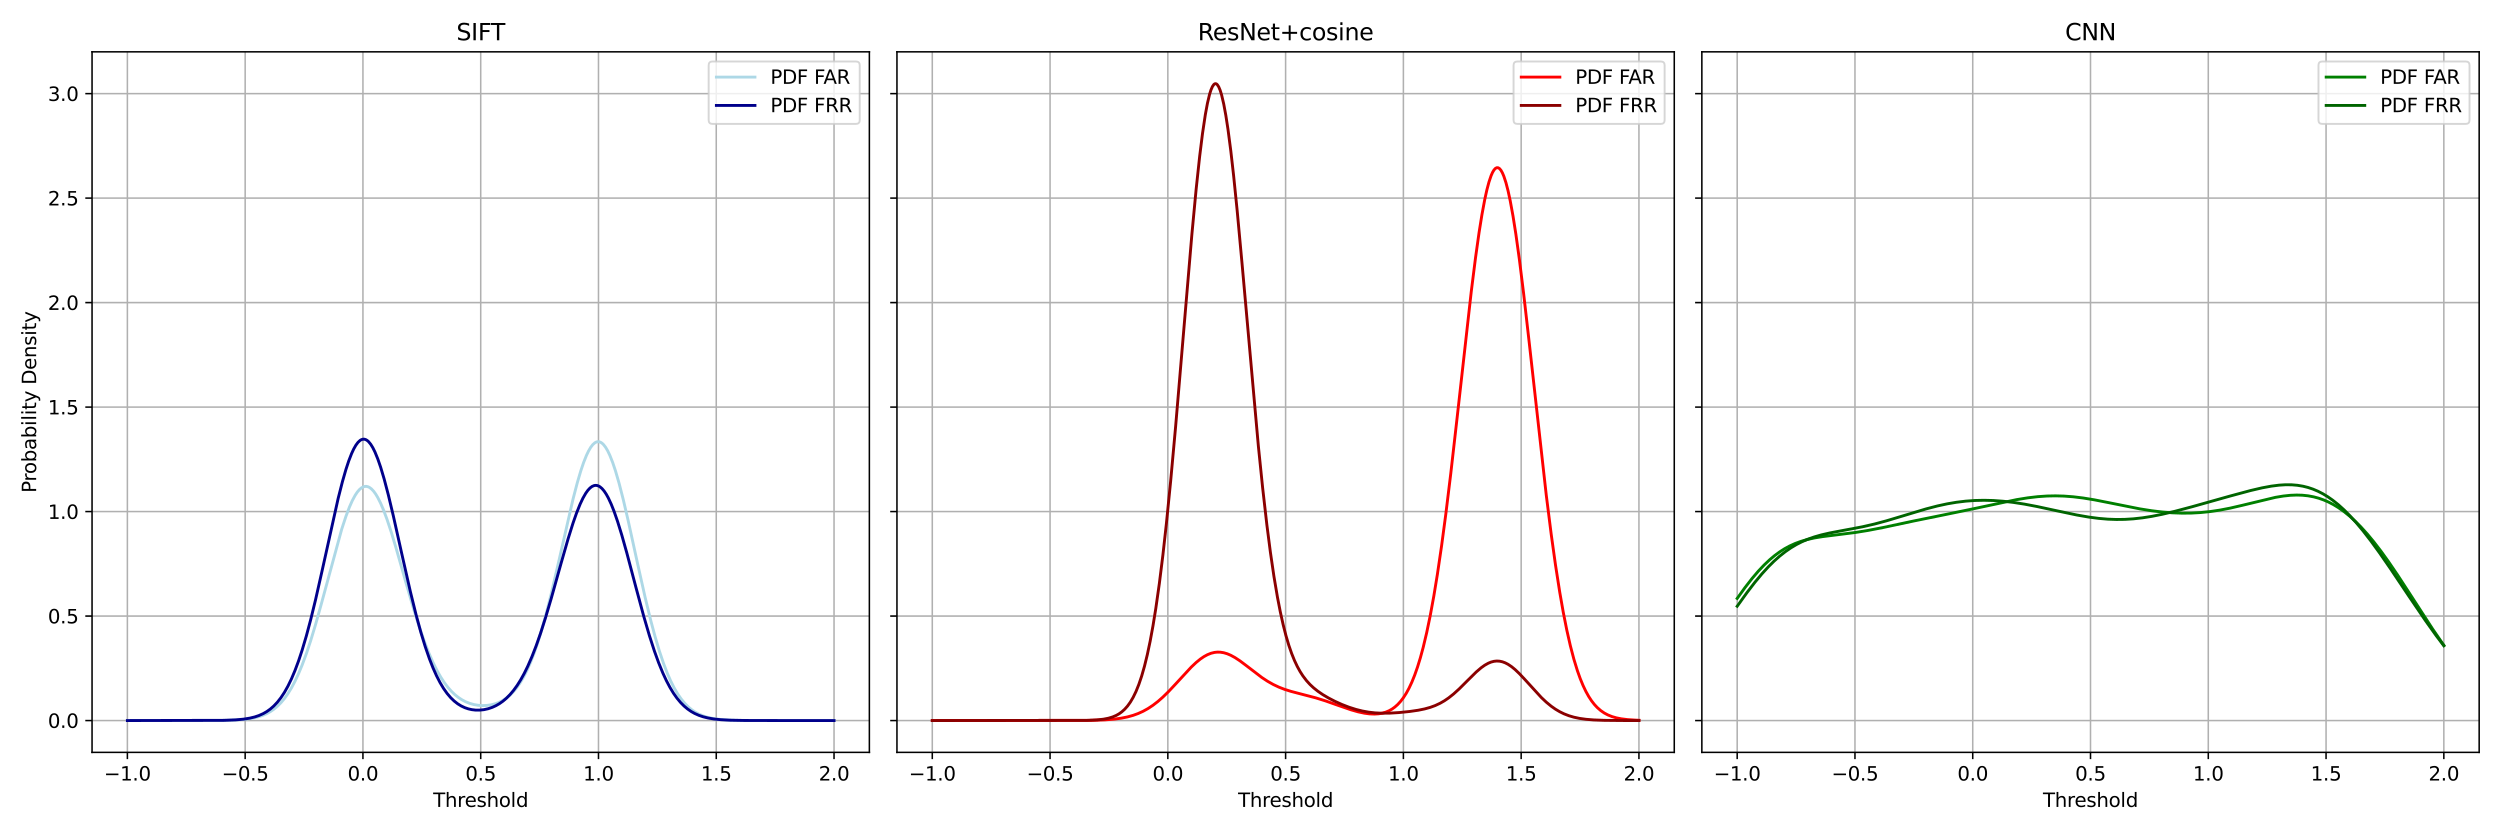 <?xml version="1.0" encoding="utf-8" standalone="no"?>
<!DOCTYPE svg PUBLIC "-//W3C//DTD SVG 1.1//EN"
  "http://www.w3.org/Graphics/SVG/1.1/DTD/svg11.dtd">
<svg xmlns:xlink="http://www.w3.org/1999/xlink" width="1296pt" height="432pt" viewBox="0 0 1296 432" xmlns="http://www.w3.org/2000/svg" version="1.1">
 <defs>
  <style type="text/css">*{stroke-linejoin: round; stroke-linecap: butt}</style>
 </defs>
 <g id="figure_1">
  <g id="patch_1">
   <path d="M 0 432 
L 1296 432 
L 1296 0 
L 0 0 
z
" style="fill: #ffffff"/>
  </g>
  <g id="axes_1">
   <g id="patch_2">
    <path d="M 47.72 390.04 
L 450.68 390.04 
L 450.68 26.88 
L 47.72 26.88 
z
" style="fill: #ffffff"/>
   </g>
   <g id="matplotlib.axis_1">
    <g id="xtick_1">
     <g id="line2d_1">
      <path d="M 66.036 390.04 
L 66.036 26.88 
" clip-path="url(#pc1352e2699)" style="fill: none; stroke: #b0b0b0; stroke-width: 0.8; stroke-linecap: square"/>
     </g>
     <g id="line2d_2">
      <defs>
       <path id="m4dea901a4e" d="M 0 0 
L 0 3.5 
" style="stroke: #000000; stroke-width: 0.8"/>
      </defs>
      <g>
       <use xlink:href="#m4dea901a4e" x="66.036" y="390.04" style="stroke: #000000; stroke-width: 0.8"/>
      </g>
     </g>
     <g id="text_1">
      <!-- −1.0 -->
      <g transform="translate(53.895 404.638) scale(0.1 -0.1)">
       <defs>
        <path id="DejaVuSans-2212" d="M 678 2272 
L 4684 2272 
L 4684 1741 
L 678 1741 
L 678 2272 
z
" transform="scale(0.016)"/>
        <path id="DejaVuSans-31" d="M 794 531 
L 1825 531 
L 1825 4091 
L 703 3866 
L 703 4441 
L 1819 4666 
L 2450 4666 
L 2450 531 
L 3481 531 
L 3481 0 
L 794 0 
L 794 531 
z
" transform="scale(0.016)"/>
        <path id="DejaVuSans-2e" d="M 684 794 
L 1344 794 
L 1344 0 
L 684 0 
L 684 794 
z
" transform="scale(0.016)"/>
        <path id="DejaVuSans-30" d="M 2034 4250 
Q 1547 4250 1301 3770 
Q 1056 3291 1056 2328 
Q 1056 1369 1301 889 
Q 1547 409 2034 409 
Q 2525 409 2770 889 
Q 3016 1369 3016 2328 
Q 3016 3291 2770 3770 
Q 2525 4250 2034 4250 
z
M 2034 4750 
Q 2819 4750 3233 4129 
Q 3647 3509 3647 2328 
Q 3647 1150 3233 529 
Q 2819 -91 2034 -91 
Q 1250 -91 836 529 
Q 422 1150 422 2328 
Q 422 3509 836 4129 
Q 1250 4750 2034 4750 
z
" transform="scale(0.016)"/>
       </defs>
       <use xlink:href="#DejaVuSans-2212"/>
       <use xlink:href="#DejaVuSans-31" x="83.789"/>
       <use xlink:href="#DejaVuSans-2e" x="147.412"/>
       <use xlink:href="#DejaVuSans-30" x="179.199"/>
      </g>
     </g>
    </g>
    <g id="xtick_2">
     <g id="line2d_3">
      <path d="M 127.091 390.04 
L 127.091 26.88 
" clip-path="url(#pc1352e2699)" style="fill: none; stroke: #b0b0b0; stroke-width: 0.8; stroke-linecap: square"/>
     </g>
     <g id="line2d_4">
      <g>
       <use xlink:href="#m4dea901a4e" x="127.091" y="390.04" style="stroke: #000000; stroke-width: 0.8"/>
      </g>
     </g>
     <g id="text_2">
      <!-- −0.5 -->
      <g transform="translate(114.95 404.638) scale(0.1 -0.1)">
       <defs>
        <path id="DejaVuSans-35" d="M 691 4666 
L 3169 4666 
L 3169 4134 
L 1269 4134 
L 1269 2991 
Q 1406 3038 1543 3061 
Q 1681 3084 1819 3084 
Q 2600 3084 3056 2656 
Q 3513 2228 3513 1497 
Q 3513 744 3044 326 
Q 2575 -91 1722 -91 
Q 1428 -91 1123 -41 
Q 819 9 494 109 
L 494 744 
Q 775 591 1075 516 
Q 1375 441 1709 441 
Q 2250 441 2565 725 
Q 2881 1009 2881 1497 
Q 2881 1984 2565 2268 
Q 2250 2553 1709 2553 
Q 1456 2553 1204 2497 
Q 953 2441 691 2322 
L 691 4666 
z
" transform="scale(0.016)"/>
       </defs>
       <use xlink:href="#DejaVuSans-2212"/>
       <use xlink:href="#DejaVuSans-30" x="83.789"/>
       <use xlink:href="#DejaVuSans-2e" x="147.412"/>
       <use xlink:href="#DejaVuSans-35" x="179.199"/>
      </g>
     </g>
    </g>
    <g id="xtick_3">
     <g id="line2d_5">
      <path d="M 188.145 390.04 
L 188.145 26.88 
" clip-path="url(#pc1352e2699)" style="fill: none; stroke: #b0b0b0; stroke-width: 0.8; stroke-linecap: square"/>
     </g>
     <g id="line2d_6">
      <g>
       <use xlink:href="#m4dea901a4e" x="188.145" y="390.04" style="stroke: #000000; stroke-width: 0.8"/>
      </g>
     </g>
     <g id="text_3">
      <!-- 0.0 -->
      <g transform="translate(180.194 404.638) scale(0.1 -0.1)">
       <use xlink:href="#DejaVuSans-30"/>
       <use xlink:href="#DejaVuSans-2e" x="63.623"/>
       <use xlink:href="#DejaVuSans-30" x="95.41"/>
      </g>
     </g>
    </g>
    <g id="xtick_4">
     <g id="line2d_7">
      <path d="M 249.2 390.04 
L 249.2 26.88 
" clip-path="url(#pc1352e2699)" style="fill: none; stroke: #b0b0b0; stroke-width: 0.8; stroke-linecap: square"/>
     </g>
     <g id="line2d_8">
      <g>
       <use xlink:href="#m4dea901a4e" x="249.2" y="390.04" style="stroke: #000000; stroke-width: 0.8"/>
      </g>
     </g>
     <g id="text_4">
      <!-- 0.5 -->
      <g transform="translate(241.248 404.638) scale(0.1 -0.1)">
       <use xlink:href="#DejaVuSans-30"/>
       <use xlink:href="#DejaVuSans-2e" x="63.623"/>
       <use xlink:href="#DejaVuSans-35" x="95.41"/>
      </g>
     </g>
    </g>
    <g id="xtick_5">
     <g id="line2d_9">
      <path d="M 310.255 390.04 
L 310.255 26.88 
" clip-path="url(#pc1352e2699)" style="fill: none; stroke: #b0b0b0; stroke-width: 0.8; stroke-linecap: square"/>
     </g>
     <g id="line2d_10">
      <g>
       <use xlink:href="#m4dea901a4e" x="310.255" y="390.04" style="stroke: #000000; stroke-width: 0.8"/>
      </g>
     </g>
     <g id="text_5">
      <!-- 1.0 -->
      <g transform="translate(302.303 404.638) scale(0.1 -0.1)">
       <use xlink:href="#DejaVuSans-31"/>
       <use xlink:href="#DejaVuSans-2e" x="63.623"/>
       <use xlink:href="#DejaVuSans-30" x="95.41"/>
      </g>
     </g>
    </g>
    <g id="xtick_6">
     <g id="line2d_11">
      <path d="M 371.309 390.04 
L 371.309 26.88 
" clip-path="url(#pc1352e2699)" style="fill: none; stroke: #b0b0b0; stroke-width: 0.8; stroke-linecap: square"/>
     </g>
     <g id="line2d_12">
      <g>
       <use xlink:href="#m4dea901a4e" x="371.309" y="390.04" style="stroke: #000000; stroke-width: 0.8"/>
      </g>
     </g>
     <g id="text_6">
      <!-- 1.5 -->
      <g transform="translate(363.358 404.638) scale(0.1 -0.1)">
       <use xlink:href="#DejaVuSans-31"/>
       <use xlink:href="#DejaVuSans-2e" x="63.623"/>
       <use xlink:href="#DejaVuSans-35" x="95.41"/>
      </g>
     </g>
    </g>
    <g id="xtick_7">
     <g id="line2d_13">
      <path d="M 432.364 390.04 
L 432.364 26.88 
" clip-path="url(#pc1352e2699)" style="fill: none; stroke: #b0b0b0; stroke-width: 0.8; stroke-linecap: square"/>
     </g>
     <g id="line2d_14">
      <g>
       <use xlink:href="#m4dea901a4e" x="432.364" y="390.04" style="stroke: #000000; stroke-width: 0.8"/>
      </g>
     </g>
     <g id="text_7">
      <!-- 2.0 -->
      <g transform="translate(424.412 404.638) scale(0.1 -0.1)">
       <defs>
        <path id="DejaVuSans-32" d="M 1228 531 
L 3431 531 
L 3431 0 
L 469 0 
L 469 531 
Q 828 903 1448 1529 
Q 2069 2156 2228 2338 
Q 2531 2678 2651 2914 
Q 2772 3150 2772 3378 
Q 2772 3750 2511 3984 
Q 2250 4219 1831 4219 
Q 1534 4219 1204 4116 
Q 875 4013 500 3803 
L 500 4441 
Q 881 4594 1212 4672 
Q 1544 4750 1819 4750 
Q 2544 4750 2975 4387 
Q 3406 4025 3406 3419 
Q 3406 3131 3298 2873 
Q 3191 2616 2906 2266 
Q 2828 2175 2409 1742 
Q 1991 1309 1228 531 
z
" transform="scale(0.016)"/>
       </defs>
       <use xlink:href="#DejaVuSans-32"/>
       <use xlink:href="#DejaVuSans-2e" x="63.623"/>
       <use xlink:href="#DejaVuSans-30" x="95.41"/>
      </g>
     </g>
    </g>
    <g id="text_8">
     <!-- Threshold -->
     <g transform="translate(224.562 418.317) scale(0.1 -0.1)">
      <defs>
       <path id="DejaVuSans-54" d="M -19 4666 
L 3928 4666 
L 3928 4134 
L 2272 4134 
L 2272 0 
L 1638 0 
L 1638 4134 
L -19 4134 
L -19 4666 
z
" transform="scale(0.016)"/>
       <path id="DejaVuSans-68" d="M 3513 2113 
L 3513 0 
L 2938 0 
L 2938 2094 
Q 2938 2591 2744 2837 
Q 2550 3084 2163 3084 
Q 1697 3084 1428 2787 
Q 1159 2491 1159 1978 
L 1159 0 
L 581 0 
L 581 4863 
L 1159 4863 
L 1159 2956 
Q 1366 3272 1645 3428 
Q 1925 3584 2291 3584 
Q 2894 3584 3203 3211 
Q 3513 2838 3513 2113 
z
" transform="scale(0.016)"/>
       <path id="DejaVuSans-72" d="M 2631 2963 
Q 2534 3019 2420 3045 
Q 2306 3072 2169 3072 
Q 1681 3072 1420 2755 
Q 1159 2438 1159 1844 
L 1159 0 
L 581 0 
L 581 3500 
L 1159 3500 
L 1159 2956 
Q 1341 3275 1631 3429 
Q 1922 3584 2338 3584 
Q 2397 3584 2469 3576 
Q 2541 3569 2628 3553 
L 2631 2963 
z
" transform="scale(0.016)"/>
       <path id="DejaVuSans-65" d="M 3597 1894 
L 3597 1613 
L 953 1613 
Q 991 1019 1311 708 
Q 1631 397 2203 397 
Q 2534 397 2845 478 
Q 3156 559 3463 722 
L 3463 178 
Q 3153 47 2828 -22 
Q 2503 -91 2169 -91 
Q 1331 -91 842 396 
Q 353 884 353 1716 
Q 353 2575 817 3079 
Q 1281 3584 2069 3584 
Q 2775 3584 3186 3129 
Q 3597 2675 3597 1894 
z
M 3022 2063 
Q 3016 2534 2758 2815 
Q 2500 3097 2075 3097 
Q 1594 3097 1305 2825 
Q 1016 2553 972 2059 
L 3022 2063 
z
" transform="scale(0.016)"/>
       <path id="DejaVuSans-73" d="M 2834 3397 
L 2834 2853 
Q 2591 2978 2328 3040 
Q 2066 3103 1784 3103 
Q 1356 3103 1142 2972 
Q 928 2841 928 2578 
Q 928 2378 1081 2264 
Q 1234 2150 1697 2047 
L 1894 2003 
Q 2506 1872 2764 1633 
Q 3022 1394 3022 966 
Q 3022 478 2636 193 
Q 2250 -91 1575 -91 
Q 1294 -91 989 -36 
Q 684 19 347 128 
L 347 722 
Q 666 556 975 473 
Q 1284 391 1588 391 
Q 1994 391 2212 530 
Q 2431 669 2431 922 
Q 2431 1156 2273 1281 
Q 2116 1406 1581 1522 
L 1381 1569 
Q 847 1681 609 1914 
Q 372 2147 372 2553 
Q 372 3047 722 3315 
Q 1072 3584 1716 3584 
Q 2034 3584 2315 3537 
Q 2597 3491 2834 3397 
z
" transform="scale(0.016)"/>
       <path id="DejaVuSans-6f" d="M 1959 3097 
Q 1497 3097 1228 2736 
Q 959 2375 959 1747 
Q 959 1119 1226 758 
Q 1494 397 1959 397 
Q 2419 397 2687 759 
Q 2956 1122 2956 1747 
Q 2956 2369 2687 2733 
Q 2419 3097 1959 3097 
z
M 1959 3584 
Q 2709 3584 3137 3096 
Q 3566 2609 3566 1747 
Q 3566 888 3137 398 
Q 2709 -91 1959 -91 
Q 1206 -91 779 398 
Q 353 888 353 1747 
Q 353 2609 779 3096 
Q 1206 3584 1959 3584 
z
" transform="scale(0.016)"/>
       <path id="DejaVuSans-6c" d="M 603 4863 
L 1178 4863 
L 1178 0 
L 603 0 
L 603 4863 
z
" transform="scale(0.016)"/>
       <path id="DejaVuSans-64" d="M 2906 2969 
L 2906 4863 
L 3481 4863 
L 3481 0 
L 2906 0 
L 2906 525 
Q 2725 213 2448 61 
Q 2172 -91 1784 -91 
Q 1150 -91 751 415 
Q 353 922 353 1747 
Q 353 2572 751 3078 
Q 1150 3584 1784 3584 
Q 2172 3584 2448 3432 
Q 2725 3281 2906 2969 
z
M 947 1747 
Q 947 1113 1208 752 
Q 1469 391 1925 391 
Q 2381 391 2643 752 
Q 2906 1113 2906 1747 
Q 2906 2381 2643 2742 
Q 2381 3103 1925 3103 
Q 1469 3103 1208 2742 
Q 947 2381 947 1747 
z
" transform="scale(0.016)"/>
      </defs>
      <use xlink:href="#DejaVuSans-54"/>
      <use xlink:href="#DejaVuSans-68" x="61.084"/>
      <use xlink:href="#DejaVuSans-72" x="124.463"/>
      <use xlink:href="#DejaVuSans-65" x="163.326"/>
      <use xlink:href="#DejaVuSans-73" x="224.85"/>
      <use xlink:href="#DejaVuSans-68" x="276.949"/>
      <use xlink:href="#DejaVuSans-6f" x="340.328"/>
      <use xlink:href="#DejaVuSans-6c" x="401.51"/>
      <use xlink:href="#DejaVuSans-64" x="429.293"/>
     </g>
    </g>
   </g>
   <g id="matplotlib.axis_2">
    <g id="ytick_1">
     <g id="line2d_15">
      <path d="M 47.72 373.533 
L 450.68 373.533 
" clip-path="url(#pc1352e2699)" style="fill: none; stroke: #b0b0b0; stroke-width: 0.8; stroke-linecap: square"/>
     </g>
     <g id="line2d_16">
      <defs>
       <path id="m9f010badaa" d="M 0 0 
L -3.5 0 
" style="stroke: #000000; stroke-width: 0.8"/>
      </defs>
      <g>
       <use xlink:href="#m9f010badaa" x="47.72" y="373.533" style="stroke: #000000; stroke-width: 0.8"/>
      </g>
     </g>
     <g id="text_9">
      <!-- 0.0 -->
      <g transform="translate(24.817 377.332) scale(0.1 -0.1)">
       <use xlink:href="#DejaVuSans-30"/>
       <use xlink:href="#DejaVuSans-2e" x="63.623"/>
       <use xlink:href="#DejaVuSans-30" x="95.41"/>
      </g>
     </g>
    </g>
    <g id="ytick_2">
     <g id="line2d_17">
      <path d="M 47.72 319.366 
L 450.68 319.366 
" clip-path="url(#pc1352e2699)" style="fill: none; stroke: #b0b0b0; stroke-width: 0.8; stroke-linecap: square"/>
     </g>
     <g id="line2d_18">
      <g>
       <use xlink:href="#m9f010badaa" x="47.72" y="319.366" style="stroke: #000000; stroke-width: 0.8"/>
      </g>
     </g>
     <g id="text_10">
      <!-- 0.5 -->
      <g transform="translate(24.817 323.165) scale(0.1 -0.1)">
       <use xlink:href="#DejaVuSans-30"/>
       <use xlink:href="#DejaVuSans-2e" x="63.623"/>
       <use xlink:href="#DejaVuSans-35" x="95.41"/>
      </g>
     </g>
    </g>
    <g id="ytick_3">
     <g id="line2d_19">
      <path d="M 47.72 265.2 
L 450.68 265.2 
" clip-path="url(#pc1352e2699)" style="fill: none; stroke: #b0b0b0; stroke-width: 0.8; stroke-linecap: square"/>
     </g>
     <g id="line2d_20">
      <g>
       <use xlink:href="#m9f010badaa" x="47.72" y="265.2" style="stroke: #000000; stroke-width: 0.8"/>
      </g>
     </g>
     <g id="text_11">
      <!-- 1.0 -->
      <g transform="translate(24.817 268.999) scale(0.1 -0.1)">
       <use xlink:href="#DejaVuSans-31"/>
       <use xlink:href="#DejaVuSans-2e" x="63.623"/>
       <use xlink:href="#DejaVuSans-30" x="95.41"/>
      </g>
     </g>
    </g>
    <g id="ytick_4">
     <g id="line2d_21">
      <path d="M 47.72 211.033 
L 450.68 211.033 
" clip-path="url(#pc1352e2699)" style="fill: none; stroke: #b0b0b0; stroke-width: 0.8; stroke-linecap: square"/>
     </g>
     <g id="line2d_22">
      <g>
       <use xlink:href="#m9f010badaa" x="47.72" y="211.033" style="stroke: #000000; stroke-width: 0.8"/>
      </g>
     </g>
     <g id="text_12">
      <!-- 1.5 -->
      <g transform="translate(24.817 214.832) scale(0.1 -0.1)">
       <use xlink:href="#DejaVuSans-31"/>
       <use xlink:href="#DejaVuSans-2e" x="63.623"/>
       <use xlink:href="#DejaVuSans-35" x="95.41"/>
      </g>
     </g>
    </g>
    <g id="ytick_5">
     <g id="line2d_23">
      <path d="M 47.72 156.866 
L 450.68 156.866 
" clip-path="url(#pc1352e2699)" style="fill: none; stroke: #b0b0b0; stroke-width: 0.8; stroke-linecap: square"/>
     </g>
     <g id="line2d_24">
      <g>
       <use xlink:href="#m9f010badaa" x="47.72" y="156.866" style="stroke: #000000; stroke-width: 0.8"/>
      </g>
     </g>
     <g id="text_13">
      <!-- 2.0 -->
      <g transform="translate(24.817 160.666) scale(0.1 -0.1)">
       <use xlink:href="#DejaVuSans-32"/>
       <use xlink:href="#DejaVuSans-2e" x="63.623"/>
       <use xlink:href="#DejaVuSans-30" x="95.41"/>
      </g>
     </g>
    </g>
    <g id="ytick_6">
     <g id="line2d_25">
      <path d="M 47.72 102.7 
L 450.68 102.7 
" clip-path="url(#pc1352e2699)" style="fill: none; stroke: #b0b0b0; stroke-width: 0.8; stroke-linecap: square"/>
     </g>
     <g id="line2d_26">
      <g>
       <use xlink:href="#m9f010badaa" x="47.72" y="102.7" style="stroke: #000000; stroke-width: 0.8"/>
      </g>
     </g>
     <g id="text_14">
      <!-- 2.5 -->
      <g transform="translate(24.817 106.499) scale(0.1 -0.1)">
       <use xlink:href="#DejaVuSans-32"/>
       <use xlink:href="#DejaVuSans-2e" x="63.623"/>
       <use xlink:href="#DejaVuSans-35" x="95.41"/>
      </g>
     </g>
    </g>
    <g id="ytick_7">
     <g id="line2d_27">
      <path d="M 47.72 48.533 
L 450.68 48.533 
" clip-path="url(#pc1352e2699)" style="fill: none; stroke: #b0b0b0; stroke-width: 0.8; stroke-linecap: square"/>
     </g>
     <g id="line2d_28">
      <g>
       <use xlink:href="#m9f010badaa" x="47.72" y="48.533" style="stroke: #000000; stroke-width: 0.8"/>
      </g>
     </g>
     <g id="text_15">
      <!-- 3.0 -->
      <g transform="translate(24.817 52.332) scale(0.1 -0.1)">
       <defs>
        <path id="DejaVuSans-33" d="M 2597 2516 
Q 3050 2419 3304 2112 
Q 3559 1806 3559 1356 
Q 3559 666 3084 287 
Q 2609 -91 1734 -91 
Q 1441 -91 1130 -33 
Q 819 25 488 141 
L 488 750 
Q 750 597 1062 519 
Q 1375 441 1716 441 
Q 2309 441 2620 675 
Q 2931 909 2931 1356 
Q 2931 1769 2642 2001 
Q 2353 2234 1838 2234 
L 1294 2234 
L 1294 2753 
L 1863 2753 
Q 2328 2753 2575 2939 
Q 2822 3125 2822 3475 
Q 2822 3834 2567 4026 
Q 2313 4219 1838 4219 
Q 1578 4219 1281 4162 
Q 984 4106 628 3988 
L 628 4550 
Q 988 4650 1302 4700 
Q 1616 4750 1894 4750 
Q 2613 4750 3031 4423 
Q 3450 4097 3450 3541 
Q 3450 3153 3228 2886 
Q 3006 2619 2597 2516 
z
" transform="scale(0.016)"/>
       </defs>
       <use xlink:href="#DejaVuSans-33"/>
       <use xlink:href="#DejaVuSans-2e" x="63.623"/>
       <use xlink:href="#DejaVuSans-30" x="95.41"/>
      </g>
     </g>
    </g>
    <g id="text_16">
     <!-- Probability Density -->
     <g transform="translate(18.737 255.487) rotate(-90) scale(0.1 -0.1)">
      <defs>
       <path id="DejaVuSans-50" d="M 1259 4147 
L 1259 2394 
L 2053 2394 
Q 2494 2394 2734 2622 
Q 2975 2850 2975 3272 
Q 2975 3691 2734 3919 
Q 2494 4147 2053 4147 
L 1259 4147 
z
M 628 4666 
L 2053 4666 
Q 2838 4666 3239 4311 
Q 3641 3956 3641 3272 
Q 3641 2581 3239 2228 
Q 2838 1875 2053 1875 
L 1259 1875 
L 1259 0 
L 628 0 
L 628 4666 
z
" transform="scale(0.016)"/>
       <path id="DejaVuSans-62" d="M 3116 1747 
Q 3116 2381 2855 2742 
Q 2594 3103 2138 3103 
Q 1681 3103 1420 2742 
Q 1159 2381 1159 1747 
Q 1159 1113 1420 752 
Q 1681 391 2138 391 
Q 2594 391 2855 752 
Q 3116 1113 3116 1747 
z
M 1159 2969 
Q 1341 3281 1617 3432 
Q 1894 3584 2278 3584 
Q 2916 3584 3314 3078 
Q 3713 2572 3713 1747 
Q 3713 922 3314 415 
Q 2916 -91 2278 -91 
Q 1894 -91 1617 61 
Q 1341 213 1159 525 
L 1159 0 
L 581 0 
L 581 4863 
L 1159 4863 
L 1159 2969 
z
" transform="scale(0.016)"/>
       <path id="DejaVuSans-61" d="M 2194 1759 
Q 1497 1759 1228 1600 
Q 959 1441 959 1056 
Q 959 750 1161 570 
Q 1363 391 1709 391 
Q 2188 391 2477 730 
Q 2766 1069 2766 1631 
L 2766 1759 
L 2194 1759 
z
M 3341 1997 
L 3341 0 
L 2766 0 
L 2766 531 
Q 2569 213 2275 61 
Q 1981 -91 1556 -91 
Q 1019 -91 701 211 
Q 384 513 384 1019 
Q 384 1609 779 1909 
Q 1175 2209 1959 2209 
L 2766 2209 
L 2766 2266 
Q 2766 2663 2505 2880 
Q 2244 3097 1772 3097 
Q 1472 3097 1187 3025 
Q 903 2953 641 2809 
L 641 3341 
Q 956 3463 1253 3523 
Q 1550 3584 1831 3584 
Q 2591 3584 2966 3190 
Q 3341 2797 3341 1997 
z
" transform="scale(0.016)"/>
       <path id="DejaVuSans-69" d="M 603 3500 
L 1178 3500 
L 1178 0 
L 603 0 
L 603 3500 
z
M 603 4863 
L 1178 4863 
L 1178 4134 
L 603 4134 
L 603 4863 
z
" transform="scale(0.016)"/>
       <path id="DejaVuSans-74" d="M 1172 4494 
L 1172 3500 
L 2356 3500 
L 2356 3053 
L 1172 3053 
L 1172 1153 
Q 1172 725 1289 603 
Q 1406 481 1766 481 
L 2356 481 
L 2356 0 
L 1766 0 
Q 1100 0 847 248 
Q 594 497 594 1153 
L 594 3053 
L 172 3053 
L 172 3500 
L 594 3500 
L 594 4494 
L 1172 4494 
z
" transform="scale(0.016)"/>
       <path id="DejaVuSans-79" d="M 2059 -325 
Q 1816 -950 1584 -1140 
Q 1353 -1331 966 -1331 
L 506 -1331 
L 506 -850 
L 844 -850 
Q 1081 -850 1212 -737 
Q 1344 -625 1503 -206 
L 1606 56 
L 191 3500 
L 800 3500 
L 1894 763 
L 2988 3500 
L 3597 3500 
L 2059 -325 
z
" transform="scale(0.016)"/>
       <path id="DejaVuSans-20" transform="scale(0.016)"/>
       <path id="DejaVuSans-44" d="M 1259 4147 
L 1259 519 
L 2022 519 
Q 2988 519 3436 956 
Q 3884 1394 3884 2338 
Q 3884 3275 3436 3711 
Q 2988 4147 2022 4147 
L 1259 4147 
z
M 628 4666 
L 1925 4666 
Q 3281 4666 3915 4102 
Q 4550 3538 4550 2338 
Q 4550 1131 3912 565 
Q 3275 0 1925 0 
L 628 0 
L 628 4666 
z
" transform="scale(0.016)"/>
       <path id="DejaVuSans-6e" d="M 3513 2113 
L 3513 0 
L 2938 0 
L 2938 2094 
Q 2938 2591 2744 2837 
Q 2550 3084 2163 3084 
Q 1697 3084 1428 2787 
Q 1159 2491 1159 1978 
L 1159 0 
L 581 0 
L 581 3500 
L 1159 3500 
L 1159 2956 
Q 1366 3272 1645 3428 
Q 1925 3584 2291 3584 
Q 2894 3584 3203 3211 
Q 3513 2838 3513 2113 
z
" transform="scale(0.016)"/>
      </defs>
      <use xlink:href="#DejaVuSans-50"/>
      <use xlink:href="#DejaVuSans-72" x="58.553"/>
      <use xlink:href="#DejaVuSans-6f" x="97.416"/>
      <use xlink:href="#DejaVuSans-62" x="158.598"/>
      <use xlink:href="#DejaVuSans-61" x="222.074"/>
      <use xlink:href="#DejaVuSans-62" x="283.354"/>
      <use xlink:href="#DejaVuSans-69" x="346.83"/>
      <use xlink:href="#DejaVuSans-6c" x="374.613"/>
      <use xlink:href="#DejaVuSans-69" x="402.396"/>
      <use xlink:href="#DejaVuSans-74" x="430.18"/>
      <use xlink:href="#DejaVuSans-79" x="469.389"/>
      <use xlink:href="#DejaVuSans-20" x="528.568"/>
      <use xlink:href="#DejaVuSans-44" x="560.355"/>
      <use xlink:href="#DejaVuSans-65" x="637.357"/>
      <use xlink:href="#DejaVuSans-6e" x="698.881"/>
      <use xlink:href="#DejaVuSans-73" x="762.26"/>
      <use xlink:href="#DejaVuSans-69" x="814.359"/>
      <use xlink:href="#DejaVuSans-74" x="842.143"/>
      <use xlink:href="#DejaVuSans-79" x="881.352"/>
     </g>
    </g>
   </g>
   <g id="line2d_29">
    <path d="M 66.036 373.533 
L 117.374 373.425 
L 123.607 373.185 
L 127.641 372.833 
L 130.941 372.331 
L 133.508 371.741 
L 136.075 370.909 
L 138.275 369.948 
L 140.109 368.931 
L 141.942 367.679 
L 143.775 366.155 
L 145.609 364.321 
L 147.442 362.137 
L 149.276 359.565 
L 151.109 356.571 
L 152.943 353.124 
L 154.776 349.203 
L 156.61 344.795 
L 158.81 338.864 
L 161.01 332.259 
L 163.577 323.785 
L 166.511 313.289 
L 177.145 274.33 
L 179.345 267.631 
L 181.178 262.795 
L 182.645 259.499 
L 184.112 256.766 
L 185.212 255.111 
L 186.312 253.811 
L 187.412 252.875 
L 188.512 252.311 
L 189.246 252.144 
L 189.979 252.144 
L 190.712 252.31 
L 191.446 252.642 
L 192.546 253.444 
L 193.646 254.604 
L 194.746 256.109 
L 195.846 257.944 
L 197.313 260.869 
L 198.78 264.295 
L 200.613 269.196 
L 202.813 275.821 
L 205.38 284.295 
L 210.147 301.008 
L 214.547 316.1 
L 217.481 325.352 
L 220.048 332.691 
L 222.248 338.344 
L 224.448 343.378 
L 226.648 347.792 
L 228.482 351.008 
L 230.315 353.822 
L 232.149 356.257 
L 233.982 358.341 
L 235.816 360.102 
L 237.649 361.571 
L 239.483 362.777 
L 241.316 363.746 
L 243.516 364.631 
L 245.716 365.248 
L 247.917 365.621 
L 250.117 365.769 
L 252.317 365.696 
L 254.517 365.393 
L 256.717 364.84 
L 258.551 364.164 
L 260.384 363.264 
L 262.218 362.108 
L 264.051 360.657 
L 265.885 358.869 
L 267.718 356.7 
L 269.552 354.103 
L 271.385 351.034 
L 273.218 347.45 
L 275.052 343.317 
L 276.885 338.609 
L 278.719 333.313 
L 280.919 326.186 
L 283.119 318.258 
L 285.686 308.108 
L 288.986 293.978 
L 297.054 258.749 
L 299.254 250.312 
L 301.087 244.085 
L 302.554 239.747 
L 304.021 236.062 
L 305.121 233.767 
L 306.221 231.899 
L 307.321 230.477 
L 308.421 229.517 
L 309.154 229.139 
L 309.888 228.973 
L 310.621 229.02 
L 311.355 229.279 
L 312.088 229.751 
L 312.821 230.432 
L 313.921 231.842 
L 315.022 233.704 
L 316.122 236.001 
L 317.588 239.701 
L 319.055 244.073 
L 320.889 250.372 
L 323.089 258.941 
L 325.656 269.957 
L 330.423 291.742 
L 334.456 309.772 
L 337.39 321.821 
L 339.59 330.026 
L 341.79 337.418 
L 343.99 343.954 
L 345.824 348.744 
L 347.657 352.95 
L 349.491 356.602 
L 351.324 359.736 
L 353.158 362.394 
L 354.991 364.623 
L 356.825 366.473 
L 358.658 367.99 
L 360.492 369.222 
L 362.325 370.211 
L 364.525 371.133 
L 366.725 371.822 
L 369.292 372.4 
L 372.226 372.841 
L 375.893 373.172 
L 381.026 373.396 
L 389.46 373.509 
L 416.229 373.533 
L 432.364 373.533 
L 432.364 373.533 
" clip-path="url(#pc1352e2699)" style="fill: none; stroke: #add8e6; stroke-width: 1.5; stroke-linecap: square"/>
   </g>
   <g id="line2d_30">
    <path d="M 66.036 373.533 
L 115.907 373.426 
L 122.141 373.181 
L 126.174 372.816 
L 129.474 372.291 
L 132.041 371.669 
L 134.241 370.929 
L 136.442 369.945 
L 138.275 368.893 
L 140.109 367.589 
L 141.942 365.987 
L 143.775 364.043 
L 145.609 361.707 
L 147.442 358.932 
L 149.276 355.673 
L 151.109 351.886 
L 152.943 347.539 
L 154.776 342.607 
L 156.61 337.077 
L 158.81 329.659 
L 161.01 321.43 
L 163.577 310.921 
L 166.877 296.317 
L 175.311 258.333 
L 177.511 249.69 
L 179.345 243.317 
L 180.812 238.875 
L 182.278 235.096 
L 183.378 232.735 
L 184.479 230.804 
L 185.579 229.321 
L 186.679 228.302 
L 187.412 227.884 
L 188.145 227.677 
L 188.879 227.683 
L 189.612 227.901 
L 190.346 228.33 
L 191.079 228.967 
L 192.179 230.309 
L 193.279 232.099 
L 194.379 234.32 
L 195.846 237.913 
L 197.313 242.171 
L 199.146 248.319 
L 201.346 256.699 
L 203.913 267.489 
L 208.314 287.215 
L 212.714 306.623 
L 215.648 318.524 
L 218.214 327.931 
L 220.415 335.137 
L 222.615 341.509 
L 224.448 346.18 
L 226.282 350.284 
L 228.115 353.846 
L 229.949 356.901 
L 231.782 359.488 
L 233.616 361.648 
L 235.449 363.424 
L 237.282 364.859 
L 239.116 365.99 
L 240.949 366.853 
L 242.783 367.477 
L 244.616 367.888 
L 246.45 368.104 
L 248.65 368.124 
L 250.85 367.894 
L 253.05 367.411 
L 255.25 366.664 
L 257.084 365.823 
L 258.917 364.765 
L 260.751 363.466 
L 262.584 361.903 
L 264.418 360.046 
L 266.251 357.867 
L 268.085 355.337 
L 269.918 352.429 
L 271.752 349.118 
L 273.585 345.388 
L 275.785 340.34 
L 277.985 334.668 
L 280.186 328.393 
L 282.752 320.379 
L 285.686 310.475 
L 290.82 292.151 
L 294.487 279.366 
L 297.054 271.18 
L 298.887 265.949 
L 300.721 261.375 
L 302.187 258.266 
L 303.654 255.705 
L 304.754 254.17 
L 305.854 252.983 
L 306.954 252.158 
L 308.054 251.704 
L 308.788 251.61 
L 309.521 251.684 
L 310.255 251.927 
L 310.988 252.338 
L 312.088 253.265 
L 313.188 254.56 
L 314.288 256.212 
L 315.388 258.205 
L 316.855 261.366 
L 318.322 265.056 
L 320.155 270.325 
L 322.355 277.448 
L 324.922 286.567 
L 329.689 304.571 
L 333.723 319.502 
L 336.657 329.519 
L 339.223 337.446 
L 341.424 343.524 
L 343.624 348.905 
L 345.457 352.853 
L 347.291 356.327 
L 349.124 359.348 
L 350.958 361.946 
L 352.791 364.154 
L 354.625 366.011 
L 356.458 367.556 
L 358.291 368.827 
L 360.125 369.862 
L 362.325 370.841 
L 364.525 371.585 
L 367.092 372.219 
L 370.026 372.714 
L 373.693 373.094 
L 378.46 373.348 
L 385.794 373.49 
L 403.395 373.532 
L 432.364 373.533 
L 432.364 373.533 
" clip-path="url(#pc1352e2699)" style="fill: none; stroke: #00008b; stroke-width: 1.5; stroke-linecap: square"/>
   </g>
   <g id="patch_3">
    <path d="M 47.72 390.04 
L 47.72 26.88 
" style="fill: none; stroke: #000000; stroke-width: 0.8; stroke-linejoin: miter; stroke-linecap: square"/>
   </g>
   <g id="patch_4">
    <path d="M 450.68 390.04 
L 450.68 26.88 
" style="fill: none; stroke: #000000; stroke-width: 0.8; stroke-linejoin: miter; stroke-linecap: square"/>
   </g>
   <g id="patch_5">
    <path d="M 47.72 390.04 
L 450.68 390.04 
" style="fill: none; stroke: #000000; stroke-width: 0.8; stroke-linejoin: miter; stroke-linecap: square"/>
   </g>
   <g id="patch_6">
    <path d="M 47.72 26.88 
L 450.68 26.88 
" style="fill: none; stroke: #000000; stroke-width: 0.8; stroke-linejoin: miter; stroke-linecap: square"/>
   </g>
   <g id="text_17">
    <!-- SIFT -->
    <g transform="translate(236.61 20.88) scale(0.12 -0.12)">
     <defs>
      <path id="DejaVuSans-53" d="M 3425 4513 
L 3425 3897 
Q 3066 4069 2747 4153 
Q 2428 4238 2131 4238 
Q 1616 4238 1336 4038 
Q 1056 3838 1056 3469 
Q 1056 3159 1242 3001 
Q 1428 2844 1947 2747 
L 2328 2669 
Q 3034 2534 3370 2195 
Q 3706 1856 3706 1288 
Q 3706 609 3251 259 
Q 2797 -91 1919 -91 
Q 1588 -91 1214 -16 
Q 841 59 441 206 
L 441 856 
Q 825 641 1194 531 
Q 1563 422 1919 422 
Q 2459 422 2753 634 
Q 3047 847 3047 1241 
Q 3047 1584 2836 1778 
Q 2625 1972 2144 2069 
L 1759 2144 
Q 1053 2284 737 2584 
Q 422 2884 422 3419 
Q 422 4038 858 4394 
Q 1294 4750 2059 4750 
Q 2388 4750 2728 4690 
Q 3069 4631 3425 4513 
z
" transform="scale(0.016)"/>
      <path id="DejaVuSans-49" d="M 628 4666 
L 1259 4666 
L 1259 0 
L 628 0 
L 628 4666 
z
" transform="scale(0.016)"/>
      <path id="DejaVuSans-46" d="M 628 4666 
L 3309 4666 
L 3309 4134 
L 1259 4134 
L 1259 2759 
L 3109 2759 
L 3109 2228 
L 1259 2228 
L 1259 0 
L 628 0 
L 628 4666 
z
" transform="scale(0.016)"/>
     </defs>
     <use xlink:href="#DejaVuSans-53"/>
     <use xlink:href="#DejaVuSans-49" x="63.477"/>
     <use xlink:href="#DejaVuSans-46" x="92.969"/>
     <use xlink:href="#DejaVuSans-54" x="148.738"/>
    </g>
   </g>
   <g id="legend_1">
    <g id="patch_7">
     <path d="M 369.372 64.236 
L 443.68 64.236 
Q 445.68 64.236 445.68 62.236 
L 445.68 33.88 
Q 445.68 31.88 443.68 31.88 
L 369.372 31.88 
Q 367.372 31.88 367.372 33.88 
L 367.372 62.236 
Q 367.372 64.236 369.372 64.236 
z
" style="fill: #ffffff; opacity: 0.8; stroke: #cccccc; stroke-linejoin: miter"/>
    </g>
    <g id="line2d_31">
     <path d="M 371.372 39.978 
L 381.372 39.978 
L 391.372 39.978 
" style="fill: none; stroke: #add8e6; stroke-width: 1.5; stroke-linecap: square"/>
    </g>
    <g id="text_18">
     <!-- PDF FAR -->
     <g transform="translate(399.372 43.478) scale(0.1 -0.1)">
      <defs>
       <path id="DejaVuSans-41" d="M 2188 4044 
L 1331 1722 
L 3047 1722 
L 2188 4044 
z
M 1831 4666 
L 2547 4666 
L 4325 0 
L 3669 0 
L 3244 1197 
L 1141 1197 
L 716 0 
L 50 0 
L 1831 4666 
z
" transform="scale(0.016)"/>
       <path id="DejaVuSans-52" d="M 2841 2188 
Q 3044 2119 3236 1894 
Q 3428 1669 3622 1275 
L 4263 0 
L 3584 0 
L 2988 1197 
Q 2756 1666 2539 1819 
Q 2322 1972 1947 1972 
L 1259 1972 
L 1259 0 
L 628 0 
L 628 4666 
L 2053 4666 
Q 2853 4666 3247 4331 
Q 3641 3997 3641 3322 
Q 3641 2881 3436 2590 
Q 3231 2300 2841 2188 
z
M 1259 4147 
L 1259 2491 
L 2053 2491 
Q 2509 2491 2742 2702 
Q 2975 2913 2975 3322 
Q 2975 3731 2742 3939 
Q 2509 4147 2053 4147 
L 1259 4147 
z
" transform="scale(0.016)"/>
      </defs>
      <use xlink:href="#DejaVuSans-50"/>
      <use xlink:href="#DejaVuSans-44" x="60.303"/>
      <use xlink:href="#DejaVuSans-46" x="137.305"/>
      <use xlink:href="#DejaVuSans-20" x="194.824"/>
      <use xlink:href="#DejaVuSans-46" x="226.611"/>
      <use xlink:href="#DejaVuSans-41" x="275.006"/>
      <use xlink:href="#DejaVuSans-52" x="343.414"/>
     </g>
    </g>
    <g id="line2d_32">
     <path d="M 371.372 54.657 
L 381.372 54.657 
L 391.372 54.657 
" style="fill: none; stroke: #00008b; stroke-width: 1.5; stroke-linecap: square"/>
    </g>
    <g id="text_19">
     <!-- PDF FRR -->
     <g transform="translate(399.372 58.157) scale(0.1 -0.1)">
      <use xlink:href="#DejaVuSans-50"/>
      <use xlink:href="#DejaVuSans-44" x="60.303"/>
      <use xlink:href="#DejaVuSans-46" x="137.305"/>
      <use xlink:href="#DejaVuSans-20" x="194.824"/>
      <use xlink:href="#DejaVuSans-46" x="226.611"/>
      <use xlink:href="#DejaVuSans-52" x="284.131"/>
      <use xlink:href="#DejaVuSans-52" x="353.613"/>
     </g>
    </g>
   </g>
  </g>
  <g id="axes_2">
   <g id="patch_8">
    <path d="M 464.98 390.04 
L 867.94 390.04 
L 867.94 26.88 
L 464.98 26.88 
z
" style="fill: #ffffff"/>
   </g>
   <g id="matplotlib.axis_3">
    <g id="xtick_8">
     <g id="line2d_33">
      <path d="M 483.296 390.04 
L 483.296 26.88 
" clip-path="url(#p6301d38a61)" style="fill: none; stroke: #b0b0b0; stroke-width: 0.8; stroke-linecap: square"/>
     </g>
     <g id="line2d_34">
      <g>
       <use xlink:href="#m4dea901a4e" x="483.296" y="390.04" style="stroke: #000000; stroke-width: 0.8"/>
      </g>
     </g>
     <g id="text_20">
      <!-- −1.0 -->
      <g transform="translate(471.155 404.638) scale(0.1 -0.1)">
       <use xlink:href="#DejaVuSans-2212"/>
       <use xlink:href="#DejaVuSans-31" x="83.789"/>
       <use xlink:href="#DejaVuSans-2e" x="147.412"/>
       <use xlink:href="#DejaVuSans-30" x="179.199"/>
      </g>
     </g>
    </g>
    <g id="xtick_9">
     <g id="line2d_35">
      <path d="M 544.351 390.04 
L 544.351 26.88 
" clip-path="url(#p6301d38a61)" style="fill: none; stroke: #b0b0b0; stroke-width: 0.8; stroke-linecap: square"/>
     </g>
     <g id="line2d_36">
      <g>
       <use xlink:href="#m4dea901a4e" x="544.351" y="390.04" style="stroke: #000000; stroke-width: 0.8"/>
      </g>
     </g>
     <g id="text_21">
      <!-- −0.5 -->
      <g transform="translate(532.21 404.638) scale(0.1 -0.1)">
       <use xlink:href="#DejaVuSans-2212"/>
       <use xlink:href="#DejaVuSans-30" x="83.789"/>
       <use xlink:href="#DejaVuSans-2e" x="147.412"/>
       <use xlink:href="#DejaVuSans-35" x="179.199"/>
      </g>
     </g>
    </g>
    <g id="xtick_10">
     <g id="line2d_37">
      <path d="M 605.405 390.04 
L 605.405 26.88 
" clip-path="url(#p6301d38a61)" style="fill: none; stroke: #b0b0b0; stroke-width: 0.8; stroke-linecap: square"/>
     </g>
     <g id="line2d_38">
      <g>
       <use xlink:href="#m4dea901a4e" x="605.405" y="390.04" style="stroke: #000000; stroke-width: 0.8"/>
      </g>
     </g>
     <g id="text_22">
      <!-- 0.0 -->
      <g transform="translate(597.454 404.638) scale(0.1 -0.1)">
       <use xlink:href="#DejaVuSans-30"/>
       <use xlink:href="#DejaVuSans-2e" x="63.623"/>
       <use xlink:href="#DejaVuSans-30" x="95.41"/>
      </g>
     </g>
    </g>
    <g id="xtick_11">
     <g id="line2d_39">
      <path d="M 666.46 390.04 
L 666.46 26.88 
" clip-path="url(#p6301d38a61)" style="fill: none; stroke: #b0b0b0; stroke-width: 0.8; stroke-linecap: square"/>
     </g>
     <g id="line2d_40">
      <g>
       <use xlink:href="#m4dea901a4e" x="666.46" y="390.04" style="stroke: #000000; stroke-width: 0.8"/>
      </g>
     </g>
     <g id="text_23">
      <!-- 0.5 -->
      <g transform="translate(658.508 404.638) scale(0.1 -0.1)">
       <use xlink:href="#DejaVuSans-30"/>
       <use xlink:href="#DejaVuSans-2e" x="63.623"/>
       <use xlink:href="#DejaVuSans-35" x="95.41"/>
      </g>
     </g>
    </g>
    <g id="xtick_12">
     <g id="line2d_41">
      <path d="M 727.515 390.04 
L 727.515 26.88 
" clip-path="url(#p6301d38a61)" style="fill: none; stroke: #b0b0b0; stroke-width: 0.8; stroke-linecap: square"/>
     </g>
     <g id="line2d_42">
      <g>
       <use xlink:href="#m4dea901a4e" x="727.515" y="390.04" style="stroke: #000000; stroke-width: 0.8"/>
      </g>
     </g>
     <g id="text_24">
      <!-- 1.0 -->
      <g transform="translate(719.563 404.638) scale(0.1 -0.1)">
       <use xlink:href="#DejaVuSans-31"/>
       <use xlink:href="#DejaVuSans-2e" x="63.623"/>
       <use xlink:href="#DejaVuSans-30" x="95.41"/>
      </g>
     </g>
    </g>
    <g id="xtick_13">
     <g id="line2d_43">
      <path d="M 788.569 390.04 
L 788.569 26.88 
" clip-path="url(#p6301d38a61)" style="fill: none; stroke: #b0b0b0; stroke-width: 0.8; stroke-linecap: square"/>
     </g>
     <g id="line2d_44">
      <g>
       <use xlink:href="#m4dea901a4e" x="788.569" y="390.04" style="stroke: #000000; stroke-width: 0.8"/>
      </g>
     </g>
     <g id="text_25">
      <!-- 1.5 -->
      <g transform="translate(780.618 404.638) scale(0.1 -0.1)">
       <use xlink:href="#DejaVuSans-31"/>
       <use xlink:href="#DejaVuSans-2e" x="63.623"/>
       <use xlink:href="#DejaVuSans-35" x="95.41"/>
      </g>
     </g>
    </g>
    <g id="xtick_14">
     <g id="line2d_45">
      <path d="M 849.624 390.04 
L 849.624 26.88 
" clip-path="url(#p6301d38a61)" style="fill: none; stroke: #b0b0b0; stroke-width: 0.8; stroke-linecap: square"/>
     </g>
     <g id="line2d_46">
      <g>
       <use xlink:href="#m4dea901a4e" x="849.624" y="390.04" style="stroke: #000000; stroke-width: 0.8"/>
      </g>
     </g>
     <g id="text_26">
      <!-- 2.0 -->
      <g transform="translate(841.672 404.638) scale(0.1 -0.1)">
       <use xlink:href="#DejaVuSans-32"/>
       <use xlink:href="#DejaVuSans-2e" x="63.623"/>
       <use xlink:href="#DejaVuSans-30" x="95.41"/>
      </g>
     </g>
    </g>
    <g id="text_27">
     <!-- Threshold -->
     <g transform="translate(641.822 418.317) scale(0.1 -0.1)">
      <use xlink:href="#DejaVuSans-54"/>
      <use xlink:href="#DejaVuSans-68" x="61.084"/>
      <use xlink:href="#DejaVuSans-72" x="124.463"/>
      <use xlink:href="#DejaVuSans-65" x="163.326"/>
      <use xlink:href="#DejaVuSans-73" x="224.85"/>
      <use xlink:href="#DejaVuSans-68" x="276.949"/>
      <use xlink:href="#DejaVuSans-6f" x="340.328"/>
      <use xlink:href="#DejaVuSans-6c" x="401.51"/>
      <use xlink:href="#DejaVuSans-64" x="429.293"/>
     </g>
    </g>
   </g>
   <g id="matplotlib.axis_4">
    <g id="ytick_8">
     <g id="line2d_47">
      <path d="M 464.98 373.533 
L 867.94 373.533 
" clip-path="url(#p6301d38a61)" style="fill: none; stroke: #b0b0b0; stroke-width: 0.8; stroke-linecap: square"/>
     </g>
     <g id="line2d_48">
      <g>
       <use xlink:href="#m9f010badaa" x="464.98" y="373.533" style="stroke: #000000; stroke-width: 0.8"/>
      </g>
     </g>
    </g>
    <g id="ytick_9">
     <g id="line2d_49">
      <path d="M 464.98 319.366 
L 867.94 319.366 
" clip-path="url(#p6301d38a61)" style="fill: none; stroke: #b0b0b0; stroke-width: 0.8; stroke-linecap: square"/>
     </g>
     <g id="line2d_50">
      <g>
       <use xlink:href="#m9f010badaa" x="464.98" y="319.366" style="stroke: #000000; stroke-width: 0.8"/>
      </g>
     </g>
    </g>
    <g id="ytick_10">
     <g id="line2d_51">
      <path d="M 464.98 265.2 
L 867.94 265.2 
" clip-path="url(#p6301d38a61)" style="fill: none; stroke: #b0b0b0; stroke-width: 0.8; stroke-linecap: square"/>
     </g>
     <g id="line2d_52">
      <g>
       <use xlink:href="#m9f010badaa" x="464.98" y="265.2" style="stroke: #000000; stroke-width: 0.8"/>
      </g>
     </g>
    </g>
    <g id="ytick_11">
     <g id="line2d_53">
      <path d="M 464.98 211.033 
L 867.94 211.033 
" clip-path="url(#p6301d38a61)" style="fill: none; stroke: #b0b0b0; stroke-width: 0.8; stroke-linecap: square"/>
     </g>
     <g id="line2d_54">
      <g>
       <use xlink:href="#m9f010badaa" x="464.98" y="211.033" style="stroke: #000000; stroke-width: 0.8"/>
      </g>
     </g>
    </g>
    <g id="ytick_12">
     <g id="line2d_55">
      <path d="M 464.98 156.866 
L 867.94 156.866 
" clip-path="url(#p6301d38a61)" style="fill: none; stroke: #b0b0b0; stroke-width: 0.8; stroke-linecap: square"/>
     </g>
     <g id="line2d_56">
      <g>
       <use xlink:href="#m9f010badaa" x="464.98" y="156.866" style="stroke: #000000; stroke-width: 0.8"/>
      </g>
     </g>
    </g>
    <g id="ytick_13">
     <g id="line2d_57">
      <path d="M 464.98 102.7 
L 867.94 102.7 
" clip-path="url(#p6301d38a61)" style="fill: none; stroke: #b0b0b0; stroke-width: 0.8; stroke-linecap: square"/>
     </g>
     <g id="line2d_58">
      <g>
       <use xlink:href="#m9f010badaa" x="464.98" y="102.7" style="stroke: #000000; stroke-width: 0.8"/>
      </g>
     </g>
    </g>
    <g id="ytick_14">
     <g id="line2d_59">
      <path d="M 464.98 48.533 
L 867.94 48.533 
" clip-path="url(#p6301d38a61)" style="fill: none; stroke: #b0b0b0; stroke-width: 0.8; stroke-linecap: square"/>
     </g>
     <g id="line2d_60">
      <g>
       <use xlink:href="#m9f010badaa" x="464.98" y="48.533" style="stroke: #000000; stroke-width: 0.8"/>
      </g>
     </g>
    </g>
   </g>
   <g id="line2d_61">
    <path d="M 483.296 373.533 
L 565.803 373.426 
L 572.77 373.184 
L 577.537 372.809 
L 581.204 372.315 
L 584.504 371.651 
L 587.437 370.831 
L 590.004 369.898 
L 592.571 368.733 
L 595.138 367.308 
L 597.705 365.608 
L 600.272 363.627 
L 602.839 361.375 
L 605.772 358.508 
L 609.439 354.598 
L 617.506 345.862 
L 620.073 343.443 
L 622.273 341.649 
L 624.107 340.397 
L 625.94 339.394 
L 627.774 338.661 
L 629.607 338.211 
L 631.074 338.058 
L 632.541 338.088 
L 634.374 338.374 
L 636.208 338.919 
L 638.041 339.7 
L 640.241 340.905 
L 642.808 342.6 
L 646.108 345.074 
L 654.176 351.24 
L 657.109 353.169 
L 660.043 354.83 
L 662.976 356.216 
L 665.91 357.354 
L 669.21 358.399 
L 673.977 359.654 
L 682.044 361.757 
L 687.178 363.362 
L 693.779 365.695 
L 700.379 367.97 
L 704.046 369.017 
L 707.346 369.724 
L 709.913 370.064 
L 712.48 370.171 
L 714.68 370.032 
L 716.514 369.719 
L 718.347 369.192 
L 720.181 368.411 
L 721.647 367.573 
L 723.114 366.515 
L 724.581 365.207 
L 726.048 363.614 
L 727.515 361.698 
L 728.981 359.419 
L 730.448 356.733 
L 731.915 353.595 
L 733.382 349.958 
L 734.848 345.776 
L 736.315 341.002 
L 737.782 335.593 
L 739.615 327.878 
L 741.449 319.047 
L 743.282 309.055 
L 745.116 297.886 
L 747.316 282.952 
L 749.516 266.442 
L 752.083 245.442 
L 755.383 216.42 
L 762.717 151.044 
L 764.917 133.561 
L 766.751 120.538 
L 768.218 111.369 
L 769.684 103.48 
L 770.784 98.485 
L 771.885 94.336 
L 772.985 91.074 
L 773.718 89.409 
L 774.451 88.162 
L 775.185 87.337 
L 775.918 86.938 
L 776.652 86.968 
L 777.385 87.427 
L 778.118 88.313 
L 778.852 89.621 
L 779.585 91.347 
L 780.685 94.701 
L 781.785 98.943 
L 782.885 104.033 
L 784.352 112.05 
L 785.819 121.348 
L 787.652 134.537 
L 789.853 152.219 
L 792.786 177.94 
L 801.587 256.69 
L 804.154 277.019 
L 806.354 292.8 
L 808.554 306.91 
L 810.387 317.352 
L 812.221 326.601 
L 814.054 334.695 
L 815.888 341.695 
L 817.721 347.679 
L 819.188 351.793 
L 820.655 355.363 
L 822.122 358.437 
L 823.588 361.067 
L 825.055 363.301 
L 826.522 365.185 
L 827.989 366.763 
L 829.822 368.367 
L 831.656 369.628 
L 833.489 370.609 
L 835.689 371.492 
L 837.889 372.128 
L 840.456 372.639 
L 843.757 373.047 
L 847.79 373.311 
L 849.624 373.38 
L 849.624 373.38 
" clip-path="url(#p6301d38a61)" style="fill: none; stroke: #ff0000; stroke-width: 1.5; stroke-linecap: square"/>
   </g>
   <g id="line2d_62">
    <path d="M 483.296 373.533 
L 563.602 373.429 
L 568.736 373.188 
L 572.036 372.825 
L 574.603 372.326 
L 576.803 371.664 
L 578.637 370.879 
L 580.104 370.05 
L 581.57 368.998 
L 583.037 367.675 
L 584.504 366.026 
L 585.971 363.987 
L 587.437 361.491 
L 588.904 358.461 
L 590.371 354.817 
L 591.838 350.474 
L 593.305 345.348 
L 594.771 339.352 
L 596.238 332.407 
L 597.705 324.44 
L 599.172 315.389 
L 601.005 302.488 
L 602.839 287.787 
L 604.672 271.311 
L 606.872 249.343 
L 609.439 221.132 
L 613.106 177.722 
L 617.873 121.501 
L 620.073 98.162 
L 621.907 81.03 
L 623.373 69.245 
L 624.84 59.442 
L 625.94 53.522 
L 627.04 48.91 
L 627.774 46.592 
L 628.507 44.894 
L 629.241 43.824 
L 629.607 43.526 
L 629.974 43.387 
L 630.341 43.407 
L 630.707 43.586 
L 631.074 43.922 
L 631.807 45.067 
L 632.541 46.834 
L 633.274 49.21 
L 634.374 53.885 
L 635.474 59.831 
L 636.574 66.969 
L 638.041 78.173 
L 639.508 91.069 
L 641.341 109.134 
L 643.908 136.989 
L 652.342 231.309 
L 654.542 252.819 
L 656.743 272.092 
L 658.576 286.306 
L 660.41 298.814 
L 662.243 309.658 
L 663.71 317.197 
L 665.177 323.795 
L 666.643 329.528 
L 668.11 334.48 
L 669.577 338.733 
L 671.044 342.375 
L 672.51 345.487 
L 673.977 348.145 
L 675.444 350.422 
L 677.277 352.827 
L 679.111 354.842 
L 680.944 356.556 
L 683.145 358.316 
L 685.711 360.074 
L 688.645 361.813 
L 691.945 363.525 
L 695.612 365.185 
L 699.279 366.605 
L 702.946 367.773 
L 706.246 368.593 
L 709.547 369.186 
L 712.847 369.558 
L 716.514 369.733 
L 720.547 369.685 
L 725.314 369.39 
L 730.815 368.826 
L 735.215 368.183 
L 738.515 367.51 
L 741.449 366.696 
L 744.016 365.755 
L 746.583 364.552 
L 748.783 363.284 
L 750.983 361.784 
L 753.55 359.747 
L 756.483 357.087 
L 760.517 353.059 
L 765.284 348.348 
L 767.851 346.154 
L 769.684 344.847 
L 771.518 343.814 
L 772.985 343.213 
L 774.451 342.83 
L 775.918 342.677 
L 777.385 342.759 
L 778.852 343.075 
L 780.318 343.621 
L 781.785 344.384 
L 783.619 345.617 
L 785.452 347.123 
L 787.652 349.22 
L 790.586 352.35 
L 799.02 361.574 
L 801.587 363.991 
L 804.154 366.101 
L 806.354 367.649 
L 808.554 368.956 
L 810.754 370.036 
L 813.321 371.034 
L 815.888 371.791 
L 818.821 372.413 
L 822.122 372.877 
L 826.155 373.209 
L 831.656 373.421 
L 840.823 373.518 
L 849.624 373.531 
L 849.624 373.531 
" clip-path="url(#p6301d38a61)" style="fill: none; stroke: #8b0000; stroke-width: 1.5; stroke-linecap: square"/>
   </g>
   <g id="patch_9">
    <path d="M 464.98 390.04 
L 464.98 26.88 
" style="fill: none; stroke: #000000; stroke-width: 0.8; stroke-linejoin: miter; stroke-linecap: square"/>
   </g>
   <g id="patch_10">
    <path d="M 867.94 390.04 
L 867.94 26.88 
" style="fill: none; stroke: #000000; stroke-width: 0.8; stroke-linejoin: miter; stroke-linecap: square"/>
   </g>
   <g id="patch_11">
    <path d="M 464.98 390.04 
L 867.94 390.04 
" style="fill: none; stroke: #000000; stroke-width: 0.8; stroke-linejoin: miter; stroke-linecap: square"/>
   </g>
   <g id="patch_12">
    <path d="M 464.98 26.88 
L 867.94 26.88 
" style="fill: none; stroke: #000000; stroke-width: 0.8; stroke-linejoin: miter; stroke-linecap: square"/>
   </g>
   <g id="text_28">
    <!-- ResNet+cosine -->
    <g transform="translate(620.926 20.88) scale(0.12 -0.12)">
     <defs>
      <path id="DejaVuSans-4e" d="M 628 4666 
L 1478 4666 
L 3547 763 
L 3547 4666 
L 4159 4666 
L 4159 0 
L 3309 0 
L 1241 3903 
L 1241 0 
L 628 0 
L 628 4666 
z
" transform="scale(0.016)"/>
      <path id="DejaVuSans-2b" d="M 2944 4013 
L 2944 2272 
L 4684 2272 
L 4684 1741 
L 2944 1741 
L 2944 0 
L 2419 0 
L 2419 1741 
L 678 1741 
L 678 2272 
L 2419 2272 
L 2419 4013 
L 2944 4013 
z
" transform="scale(0.016)"/>
      <path id="DejaVuSans-63" d="M 3122 3366 
L 3122 2828 
Q 2878 2963 2633 3030 
Q 2388 3097 2138 3097 
Q 1578 3097 1268 2742 
Q 959 2388 959 1747 
Q 959 1106 1268 751 
Q 1578 397 2138 397 
Q 2388 397 2633 464 
Q 2878 531 3122 666 
L 3122 134 
Q 2881 22 2623 -34 
Q 2366 -91 2075 -91 
Q 1284 -91 818 406 
Q 353 903 353 1747 
Q 353 2603 823 3093 
Q 1294 3584 2113 3584 
Q 2378 3584 2631 3529 
Q 2884 3475 3122 3366 
z
" transform="scale(0.016)"/>
     </defs>
     <use xlink:href="#DejaVuSans-52"/>
     <use xlink:href="#DejaVuSans-65" x="64.982"/>
     <use xlink:href="#DejaVuSans-73" x="126.506"/>
     <use xlink:href="#DejaVuSans-4e" x="178.605"/>
     <use xlink:href="#DejaVuSans-65" x="253.41"/>
     <use xlink:href="#DejaVuSans-74" x="314.934"/>
     <use xlink:href="#DejaVuSans-2b" x="354.143"/>
     <use xlink:href="#DejaVuSans-63" x="437.932"/>
     <use xlink:href="#DejaVuSans-6f" x="492.912"/>
     <use xlink:href="#DejaVuSans-73" x="554.094"/>
     <use xlink:href="#DejaVuSans-69" x="606.193"/>
     <use xlink:href="#DejaVuSans-6e" x="633.977"/>
     <use xlink:href="#DejaVuSans-65" x="697.355"/>
    </g>
   </g>
   <g id="legend_2">
    <g id="patch_13">
     <path d="M 786.632 64.236 
L 860.94 64.236 
Q 862.94 64.236 862.94 62.236 
L 862.94 33.88 
Q 862.94 31.88 860.94 31.88 
L 786.632 31.88 
Q 784.632 31.88 784.632 33.88 
L 784.632 62.236 
Q 784.632 64.236 786.632 64.236 
z
" style="fill: #ffffff; opacity: 0.8; stroke: #cccccc; stroke-linejoin: miter"/>
    </g>
    <g id="line2d_63">
     <path d="M 788.632 39.978 
L 798.632 39.978 
L 808.632 39.978 
" style="fill: none; stroke: #ff0000; stroke-width: 1.5; stroke-linecap: square"/>
    </g>
    <g id="text_29">
     <!-- PDF FAR -->
     <g transform="translate(816.632 43.478) scale(0.1 -0.1)">
      <use xlink:href="#DejaVuSans-50"/>
      <use xlink:href="#DejaVuSans-44" x="60.303"/>
      <use xlink:href="#DejaVuSans-46" x="137.305"/>
      <use xlink:href="#DejaVuSans-20" x="194.824"/>
      <use xlink:href="#DejaVuSans-46" x="226.611"/>
      <use xlink:href="#DejaVuSans-41" x="275.006"/>
      <use xlink:href="#DejaVuSans-52" x="343.414"/>
     </g>
    </g>
    <g id="line2d_64">
     <path d="M 788.632 54.657 
L 798.632 54.657 
L 808.632 54.657 
" style="fill: none; stroke: #8b0000; stroke-width: 1.5; stroke-linecap: square"/>
    </g>
    <g id="text_30">
     <!-- PDF FRR -->
     <g transform="translate(816.632 58.157) scale(0.1 -0.1)">
      <use xlink:href="#DejaVuSans-50"/>
      <use xlink:href="#DejaVuSans-44" x="60.303"/>
      <use xlink:href="#DejaVuSans-46" x="137.305"/>
      <use xlink:href="#DejaVuSans-20" x="194.824"/>
      <use xlink:href="#DejaVuSans-46" x="226.611"/>
      <use xlink:href="#DejaVuSans-52" x="284.131"/>
      <use xlink:href="#DejaVuSans-52" x="353.613"/>
     </g>
    </g>
   </g>
  </g>
  <g id="axes_3">
   <g id="patch_14">
    <path d="M 882.24 390.04 
L 1285.2 390.04 
L 1285.2 26.88 
L 882.24 26.88 
z
" style="fill: #ffffff"/>
   </g>
   <g id="matplotlib.axis_5">
    <g id="xtick_15">
     <g id="line2d_65">
      <path d="M 900.556 390.04 
L 900.556 26.88 
" clip-path="url(#pfedd639c73)" style="fill: none; stroke: #b0b0b0; stroke-width: 0.8; stroke-linecap: square"/>
     </g>
     <g id="line2d_66">
      <g>
       <use xlink:href="#m4dea901a4e" x="900.556" y="390.04" style="stroke: #000000; stroke-width: 0.8"/>
      </g>
     </g>
     <g id="text_31">
      <!-- −1.0 -->
      <g transform="translate(888.415 404.638) scale(0.1 -0.1)">
       <use xlink:href="#DejaVuSans-2212"/>
       <use xlink:href="#DejaVuSans-31" x="83.789"/>
       <use xlink:href="#DejaVuSans-2e" x="147.412"/>
       <use xlink:href="#DejaVuSans-30" x="179.199"/>
      </g>
     </g>
    </g>
    <g id="xtick_16">
     <g id="line2d_67">
      <path d="M 961.611 390.04 
L 961.611 26.88 
" clip-path="url(#pfedd639c73)" style="fill: none; stroke: #b0b0b0; stroke-width: 0.8; stroke-linecap: square"/>
     </g>
     <g id="line2d_68">
      <g>
       <use xlink:href="#m4dea901a4e" x="961.611" y="390.04" style="stroke: #000000; stroke-width: 0.8"/>
      </g>
     </g>
     <g id="text_32">
      <!-- −0.5 -->
      <g transform="translate(949.47 404.638) scale(0.1 -0.1)">
       <use xlink:href="#DejaVuSans-2212"/>
       <use xlink:href="#DejaVuSans-30" x="83.789"/>
       <use xlink:href="#DejaVuSans-2e" x="147.412"/>
       <use xlink:href="#DejaVuSans-35" x="179.199"/>
      </g>
     </g>
    </g>
    <g id="xtick_17">
     <g id="line2d_69">
      <path d="M 1022.665 390.04 
L 1022.665 26.88 
" clip-path="url(#pfedd639c73)" style="fill: none; stroke: #b0b0b0; stroke-width: 0.8; stroke-linecap: square"/>
     </g>
     <g id="line2d_70">
      <g>
       <use xlink:href="#m4dea901a4e" x="1022.665" y="390.04" style="stroke: #000000; stroke-width: 0.8"/>
      </g>
     </g>
     <g id="text_33">
      <!-- 0.0 -->
      <g transform="translate(1014.714 404.638) scale(0.1 -0.1)">
       <use xlink:href="#DejaVuSans-30"/>
       <use xlink:href="#DejaVuSans-2e" x="63.623"/>
       <use xlink:href="#DejaVuSans-30" x="95.41"/>
      </g>
     </g>
    </g>
    <g id="xtick_18">
     <g id="line2d_71">
      <path d="M 1083.72 390.04 
L 1083.72 26.88 
" clip-path="url(#pfedd639c73)" style="fill: none; stroke: #b0b0b0; stroke-width: 0.8; stroke-linecap: square"/>
     </g>
     <g id="line2d_72">
      <g>
       <use xlink:href="#m4dea901a4e" x="1083.72" y="390.04" style="stroke: #000000; stroke-width: 0.8"/>
      </g>
     </g>
     <g id="text_34">
      <!-- 0.5 -->
      <g transform="translate(1075.768 404.638) scale(0.1 -0.1)">
       <use xlink:href="#DejaVuSans-30"/>
       <use xlink:href="#DejaVuSans-2e" x="63.623"/>
       <use xlink:href="#DejaVuSans-35" x="95.41"/>
      </g>
     </g>
    </g>
    <g id="xtick_19">
     <g id="line2d_73">
      <path d="M 1144.775 390.04 
L 1144.775 26.88 
" clip-path="url(#pfedd639c73)" style="fill: none; stroke: #b0b0b0; stroke-width: 0.8; stroke-linecap: square"/>
     </g>
     <g id="line2d_74">
      <g>
       <use xlink:href="#m4dea901a4e" x="1144.775" y="390.04" style="stroke: #000000; stroke-width: 0.8"/>
      </g>
     </g>
     <g id="text_35">
      <!-- 1.0 -->
      <g transform="translate(1136.823 404.638) scale(0.1 -0.1)">
       <use xlink:href="#DejaVuSans-31"/>
       <use xlink:href="#DejaVuSans-2e" x="63.623"/>
       <use xlink:href="#DejaVuSans-30" x="95.41"/>
      </g>
     </g>
    </g>
    <g id="xtick_20">
     <g id="line2d_75">
      <path d="M 1205.829 390.04 
L 1205.829 26.88 
" clip-path="url(#pfedd639c73)" style="fill: none; stroke: #b0b0b0; stroke-width: 0.8; stroke-linecap: square"/>
     </g>
     <g id="line2d_76">
      <g>
       <use xlink:href="#m4dea901a4e" x="1205.829" y="390.04" style="stroke: #000000; stroke-width: 0.8"/>
      </g>
     </g>
     <g id="text_36">
      <!-- 1.5 -->
      <g transform="translate(1197.878 404.638) scale(0.1 -0.1)">
       <use xlink:href="#DejaVuSans-31"/>
       <use xlink:href="#DejaVuSans-2e" x="63.623"/>
       <use xlink:href="#DejaVuSans-35" x="95.41"/>
      </g>
     </g>
    </g>
    <g id="xtick_21">
     <g id="line2d_77">
      <path d="M 1266.884 390.04 
L 1266.884 26.88 
" clip-path="url(#pfedd639c73)" style="fill: none; stroke: #b0b0b0; stroke-width: 0.8; stroke-linecap: square"/>
     </g>
     <g id="line2d_78">
      <g>
       <use xlink:href="#m4dea901a4e" x="1266.884" y="390.04" style="stroke: #000000; stroke-width: 0.8"/>
      </g>
     </g>
     <g id="text_37">
      <!-- 2.0 -->
      <g transform="translate(1258.932 404.638) scale(0.1 -0.1)">
       <use xlink:href="#DejaVuSans-32"/>
       <use xlink:href="#DejaVuSans-2e" x="63.623"/>
       <use xlink:href="#DejaVuSans-30" x="95.41"/>
      </g>
     </g>
    </g>
    <g id="text_38">
     <!-- Threshold -->
     <g transform="translate(1059.082 418.317) scale(0.1 -0.1)">
      <use xlink:href="#DejaVuSans-54"/>
      <use xlink:href="#DejaVuSans-68" x="61.084"/>
      <use xlink:href="#DejaVuSans-72" x="124.463"/>
      <use xlink:href="#DejaVuSans-65" x="163.326"/>
      <use xlink:href="#DejaVuSans-73" x="224.85"/>
      <use xlink:href="#DejaVuSans-68" x="276.949"/>
      <use xlink:href="#DejaVuSans-6f" x="340.328"/>
      <use xlink:href="#DejaVuSans-6c" x="401.51"/>
      <use xlink:href="#DejaVuSans-64" x="429.293"/>
     </g>
    </g>
   </g>
   <g id="matplotlib.axis_6">
    <g id="ytick_15">
     <g id="line2d_79">
      <path d="M 882.24 373.533 
L 1285.2 373.533 
" clip-path="url(#pfedd639c73)" style="fill: none; stroke: #b0b0b0; stroke-width: 0.8; stroke-linecap: square"/>
     </g>
     <g id="line2d_80">
      <g>
       <use xlink:href="#m9f010badaa" x="882.24" y="373.533" style="stroke: #000000; stroke-width: 0.8"/>
      </g>
     </g>
    </g>
    <g id="ytick_16">
     <g id="line2d_81">
      <path d="M 882.24 319.366 
L 1285.2 319.366 
" clip-path="url(#pfedd639c73)" style="fill: none; stroke: #b0b0b0; stroke-width: 0.8; stroke-linecap: square"/>
     </g>
     <g id="line2d_82">
      <g>
       <use xlink:href="#m9f010badaa" x="882.24" y="319.366" style="stroke: #000000; stroke-width: 0.8"/>
      </g>
     </g>
    </g>
    <g id="ytick_17">
     <g id="line2d_83">
      <path d="M 882.24 265.2 
L 1285.2 265.2 
" clip-path="url(#pfedd639c73)" style="fill: none; stroke: #b0b0b0; stroke-width: 0.8; stroke-linecap: square"/>
     </g>
     <g id="line2d_84">
      <g>
       <use xlink:href="#m9f010badaa" x="882.24" y="265.2" style="stroke: #000000; stroke-width: 0.8"/>
      </g>
     </g>
    </g>
    <g id="ytick_18">
     <g id="line2d_85">
      <path d="M 882.24 211.033 
L 1285.2 211.033 
" clip-path="url(#pfedd639c73)" style="fill: none; stroke: #b0b0b0; stroke-width: 0.8; stroke-linecap: square"/>
     </g>
     <g id="line2d_86">
      <g>
       <use xlink:href="#m9f010badaa" x="882.24" y="211.033" style="stroke: #000000; stroke-width: 0.8"/>
      </g>
     </g>
    </g>
    <g id="ytick_19">
     <g id="line2d_87">
      <path d="M 882.24 156.866 
L 1285.2 156.866 
" clip-path="url(#pfedd639c73)" style="fill: none; stroke: #b0b0b0; stroke-width: 0.8; stroke-linecap: square"/>
     </g>
     <g id="line2d_88">
      <g>
       <use xlink:href="#m9f010badaa" x="882.24" y="156.866" style="stroke: #000000; stroke-width: 0.8"/>
      </g>
     </g>
    </g>
    <g id="ytick_20">
     <g id="line2d_89">
      <path d="M 882.24 102.7 
L 1285.2 102.7 
" clip-path="url(#pfedd639c73)" style="fill: none; stroke: #b0b0b0; stroke-width: 0.8; stroke-linecap: square"/>
     </g>
     <g id="line2d_90">
      <g>
       <use xlink:href="#m9f010badaa" x="882.24" y="102.7" style="stroke: #000000; stroke-width: 0.8"/>
      </g>
     </g>
    </g>
    <g id="ytick_21">
     <g id="line2d_91">
      <path d="M 882.24 48.533 
L 1285.2 48.533 
" clip-path="url(#pfedd639c73)" style="fill: none; stroke: #b0b0b0; stroke-width: 0.8; stroke-linecap: square"/>
     </g>
     <g id="line2d_92">
      <g>
       <use xlink:href="#m9f010badaa" x="882.24" y="48.533" style="stroke: #000000; stroke-width: 0.8"/>
      </g>
     </g>
    </g>
   </g>
   <g id="line2d_93">
    <path d="M 900.556 310.221 
L 904.59 304.619 
L 908.257 299.904 
L 911.557 296.035 
L 914.491 292.928 
L 917.424 290.154 
L 919.991 288.005 
L 922.558 286.115 
L 925.125 284.474 
L 927.692 283.071 
L 930.625 281.735 
L 933.559 280.653 
L 936.859 279.695 
L 940.526 278.884 
L 944.926 278.162 
L 951.527 277.337 
L 961.794 276.042 
L 968.395 274.975 
L 976.095 273.488 
L 992.23 270.048 
L 1007.631 266.921 
L 1023.399 263.67 
L 1045.4 259.014 
L 1051.268 258.068 
L 1056.401 257.467 
L 1061.168 257.139 
L 1065.569 257.049 
L 1069.969 257.171 
L 1074.736 257.531 
L 1079.87 258.157 
L 1085.737 259.117 
L 1093.437 260.629 
L 1109.205 263.78 
L 1115.439 264.771 
L 1120.939 265.434 
L 1126.073 265.842 
L 1131.207 266.024 
L 1135.974 265.975 
L 1140.741 265.709 
L 1145.508 265.224 
L 1150.642 264.465 
L 1156.142 263.405 
L 1162.376 261.964 
L 1179.61 257.823 
L 1183.644 257.155 
L 1187.311 256.764 
L 1190.611 256.633 
L 1193.545 256.721 
L 1196.478 257.027 
L 1199.412 257.572 
L 1201.979 258.26 
L 1204.546 259.157 
L 1207.113 260.271 
L 1209.679 261.608 
L 1212.246 263.175 
L 1215.18 265.247 
L 1218.113 267.621 
L 1221.047 270.292 
L 1223.98 273.251 
L 1227.281 276.909 
L 1230.581 280.893 
L 1234.248 285.665 
L 1238.282 291.277 
L 1243.049 298.297 
L 1249.649 308.451 
L 1261.017 325.986 
L 1266.15 333.452 
L 1266.884 334.479 
L 1266.884 334.479 
" clip-path="url(#pfedd639c73)" style="fill: none; stroke: #008000; stroke-width: 1.5; stroke-linecap: square"/>
   </g>
   <g id="line2d_94">
    <path d="M 900.556 314.272 
L 905.69 307.128 
L 909.724 301.877 
L 913.391 297.472 
L 916.691 293.857 
L 919.624 290.945 
L 922.558 288.33 
L 925.492 286.014 
L 928.425 283.991 
L 931.359 282.247 
L 934.292 280.762 
L 937.226 279.51 
L 940.526 278.344 
L 944.193 277.292 
L 948.593 276.278 
L 954.827 275.096 
L 965.461 273.095 
L 971.695 271.667 
L 977.929 269.997 
L 985.996 267.577 
L 998.464 263.821 
L 1004.331 262.296 
L 1009.464 261.185 
L 1014.231 260.375 
L 1018.999 259.795 
L 1023.766 259.453 
L 1028.533 259.346 
L 1033.3 259.467 
L 1038.433 259.835 
L 1043.567 260.425 
L 1049.434 261.333 
L 1056.035 262.586 
L 1065.935 264.724 
L 1076.569 266.968 
L 1082.803 268.053 
L 1087.937 268.728 
L 1092.704 269.134 
L 1097.104 269.296 
L 1101.505 269.241 
L 1105.905 268.969 
L 1110.672 268.441 
L 1115.439 267.691 
L 1120.939 266.596 
L 1127.54 265.036 
L 1136.341 262.702 
L 1156.142 257.136 
L 1166.776 254.274 
L 1172.643 252.906 
L 1177.41 252.02 
L 1181.444 251.507 
L 1184.744 251.299 
L 1188.044 251.323 
L 1190.978 251.572 
L 1193.912 252.061 
L 1196.478 252.705 
L 1199.045 253.565 
L 1201.612 254.651 
L 1204.179 255.972 
L 1206.746 257.532 
L 1209.313 259.332 
L 1212.246 261.681 
L 1215.18 264.333 
L 1218.113 267.273 
L 1221.414 270.903 
L 1225.081 275.296 
L 1229.114 280.508 
L 1233.514 286.559 
L 1239.015 294.507 
L 1248.916 309.296 
L 1257.35 321.712 
L 1262.85 329.424 
L 1266.884 334.788 
L 1266.884 334.788 
" clip-path="url(#pfedd639c73)" style="fill: none; stroke: #006400; stroke-width: 1.5; stroke-linecap: square"/>
   </g>
   <g id="patch_15">
    <path d="M 882.24 390.04 
L 882.24 26.88 
" style="fill: none; stroke: #000000; stroke-width: 0.8; stroke-linejoin: miter; stroke-linecap: square"/>
   </g>
   <g id="patch_16">
    <path d="M 1285.2 390.04 
L 1285.2 26.88 
" style="fill: none; stroke: #000000; stroke-width: 0.8; stroke-linejoin: miter; stroke-linecap: square"/>
   </g>
   <g id="patch_17">
    <path d="M 882.24 390.04 
L 1285.2 390.04 
" style="fill: none; stroke: #000000; stroke-width: 0.8; stroke-linejoin: miter; stroke-linecap: square"/>
   </g>
   <g id="patch_18">
    <path d="M 882.24 26.88 
L 1285.2 26.88 
" style="fill: none; stroke: #000000; stroke-width: 0.8; stroke-linejoin: miter; stroke-linecap: square"/>
   </g>
   <g id="text_39">
    <!-- CNN -->
    <g transform="translate(1070.553 20.88) scale(0.12 -0.12)">
     <defs>
      <path id="DejaVuSans-43" d="M 4122 4306 
L 4122 3641 
Q 3803 3938 3442 4084 
Q 3081 4231 2675 4231 
Q 1875 4231 1450 3742 
Q 1025 3253 1025 2328 
Q 1025 1406 1450 917 
Q 1875 428 2675 428 
Q 3081 428 3442 575 
Q 3803 722 4122 1019 
L 4122 359 
Q 3791 134 3420 21 
Q 3050 -91 2638 -91 
Q 1578 -91 968 557 
Q 359 1206 359 2328 
Q 359 3453 968 4101 
Q 1578 4750 2638 4750 
Q 3056 4750 3426 4639 
Q 3797 4528 4122 4306 
z
" transform="scale(0.016)"/>
     </defs>
     <use xlink:href="#DejaVuSans-43"/>
     <use xlink:href="#DejaVuSans-4e" x="69.824"/>
     <use xlink:href="#DejaVuSans-4e" x="144.629"/>
    </g>
   </g>
   <g id="legend_3">
    <g id="patch_19">
     <path d="M 1203.892 64.236 
L 1278.2 64.236 
Q 1280.2 64.236 1280.2 62.236 
L 1280.2 33.88 
Q 1280.2 31.88 1278.2 31.88 
L 1203.892 31.88 
Q 1201.892 31.88 1201.892 33.88 
L 1201.892 62.236 
Q 1201.892 64.236 1203.892 64.236 
z
" style="fill: #ffffff; opacity: 0.8; stroke: #cccccc; stroke-linejoin: miter"/>
    </g>
    <g id="line2d_95">
     <path d="M 1205.892 39.978 
L 1215.892 39.978 
L 1225.892 39.978 
" style="fill: none; stroke: #008000; stroke-width: 1.5; stroke-linecap: square"/>
    </g>
    <g id="text_40">
     <!-- PDF FAR -->
     <g transform="translate(1233.892 43.478) scale(0.1 -0.1)">
      <use xlink:href="#DejaVuSans-50"/>
      <use xlink:href="#DejaVuSans-44" x="60.303"/>
      <use xlink:href="#DejaVuSans-46" x="137.305"/>
      <use xlink:href="#DejaVuSans-20" x="194.824"/>
      <use xlink:href="#DejaVuSans-46" x="226.611"/>
      <use xlink:href="#DejaVuSans-41" x="275.006"/>
      <use xlink:href="#DejaVuSans-52" x="343.414"/>
     </g>
    </g>
    <g id="line2d_96">
     <path d="M 1205.892 54.657 
L 1215.892 54.657 
L 1225.892 54.657 
" style="fill: none; stroke: #006400; stroke-width: 1.5; stroke-linecap: square"/>
    </g>
    <g id="text_41">
     <!-- PDF FRR -->
     <g transform="translate(1233.892 58.157) scale(0.1 -0.1)">
      <use xlink:href="#DejaVuSans-50"/>
      <use xlink:href="#DejaVuSans-44" x="60.303"/>
      <use xlink:href="#DejaVuSans-46" x="137.305"/>
      <use xlink:href="#DejaVuSans-20" x="194.824"/>
      <use xlink:href="#DejaVuSans-46" x="226.611"/>
      <use xlink:href="#DejaVuSans-52" x="284.131"/>
      <use xlink:href="#DejaVuSans-52" x="353.613"/>
     </g>
    </g>
   </g>
  </g>
 </g>
 <defs>
  <clipPath id="pc1352e2699">
   <rect x="47.72" y="26.88" width="402.96" height="363.16"/>
  </clipPath>
  <clipPath id="p6301d38a61">
   <rect x="464.98" y="26.88" width="402.96" height="363.16"/>
  </clipPath>
  <clipPath id="pfedd639c73">
   <rect x="882.24" y="26.88" width="402.96" height="363.16"/>
  </clipPath>
 </defs>
</svg>
